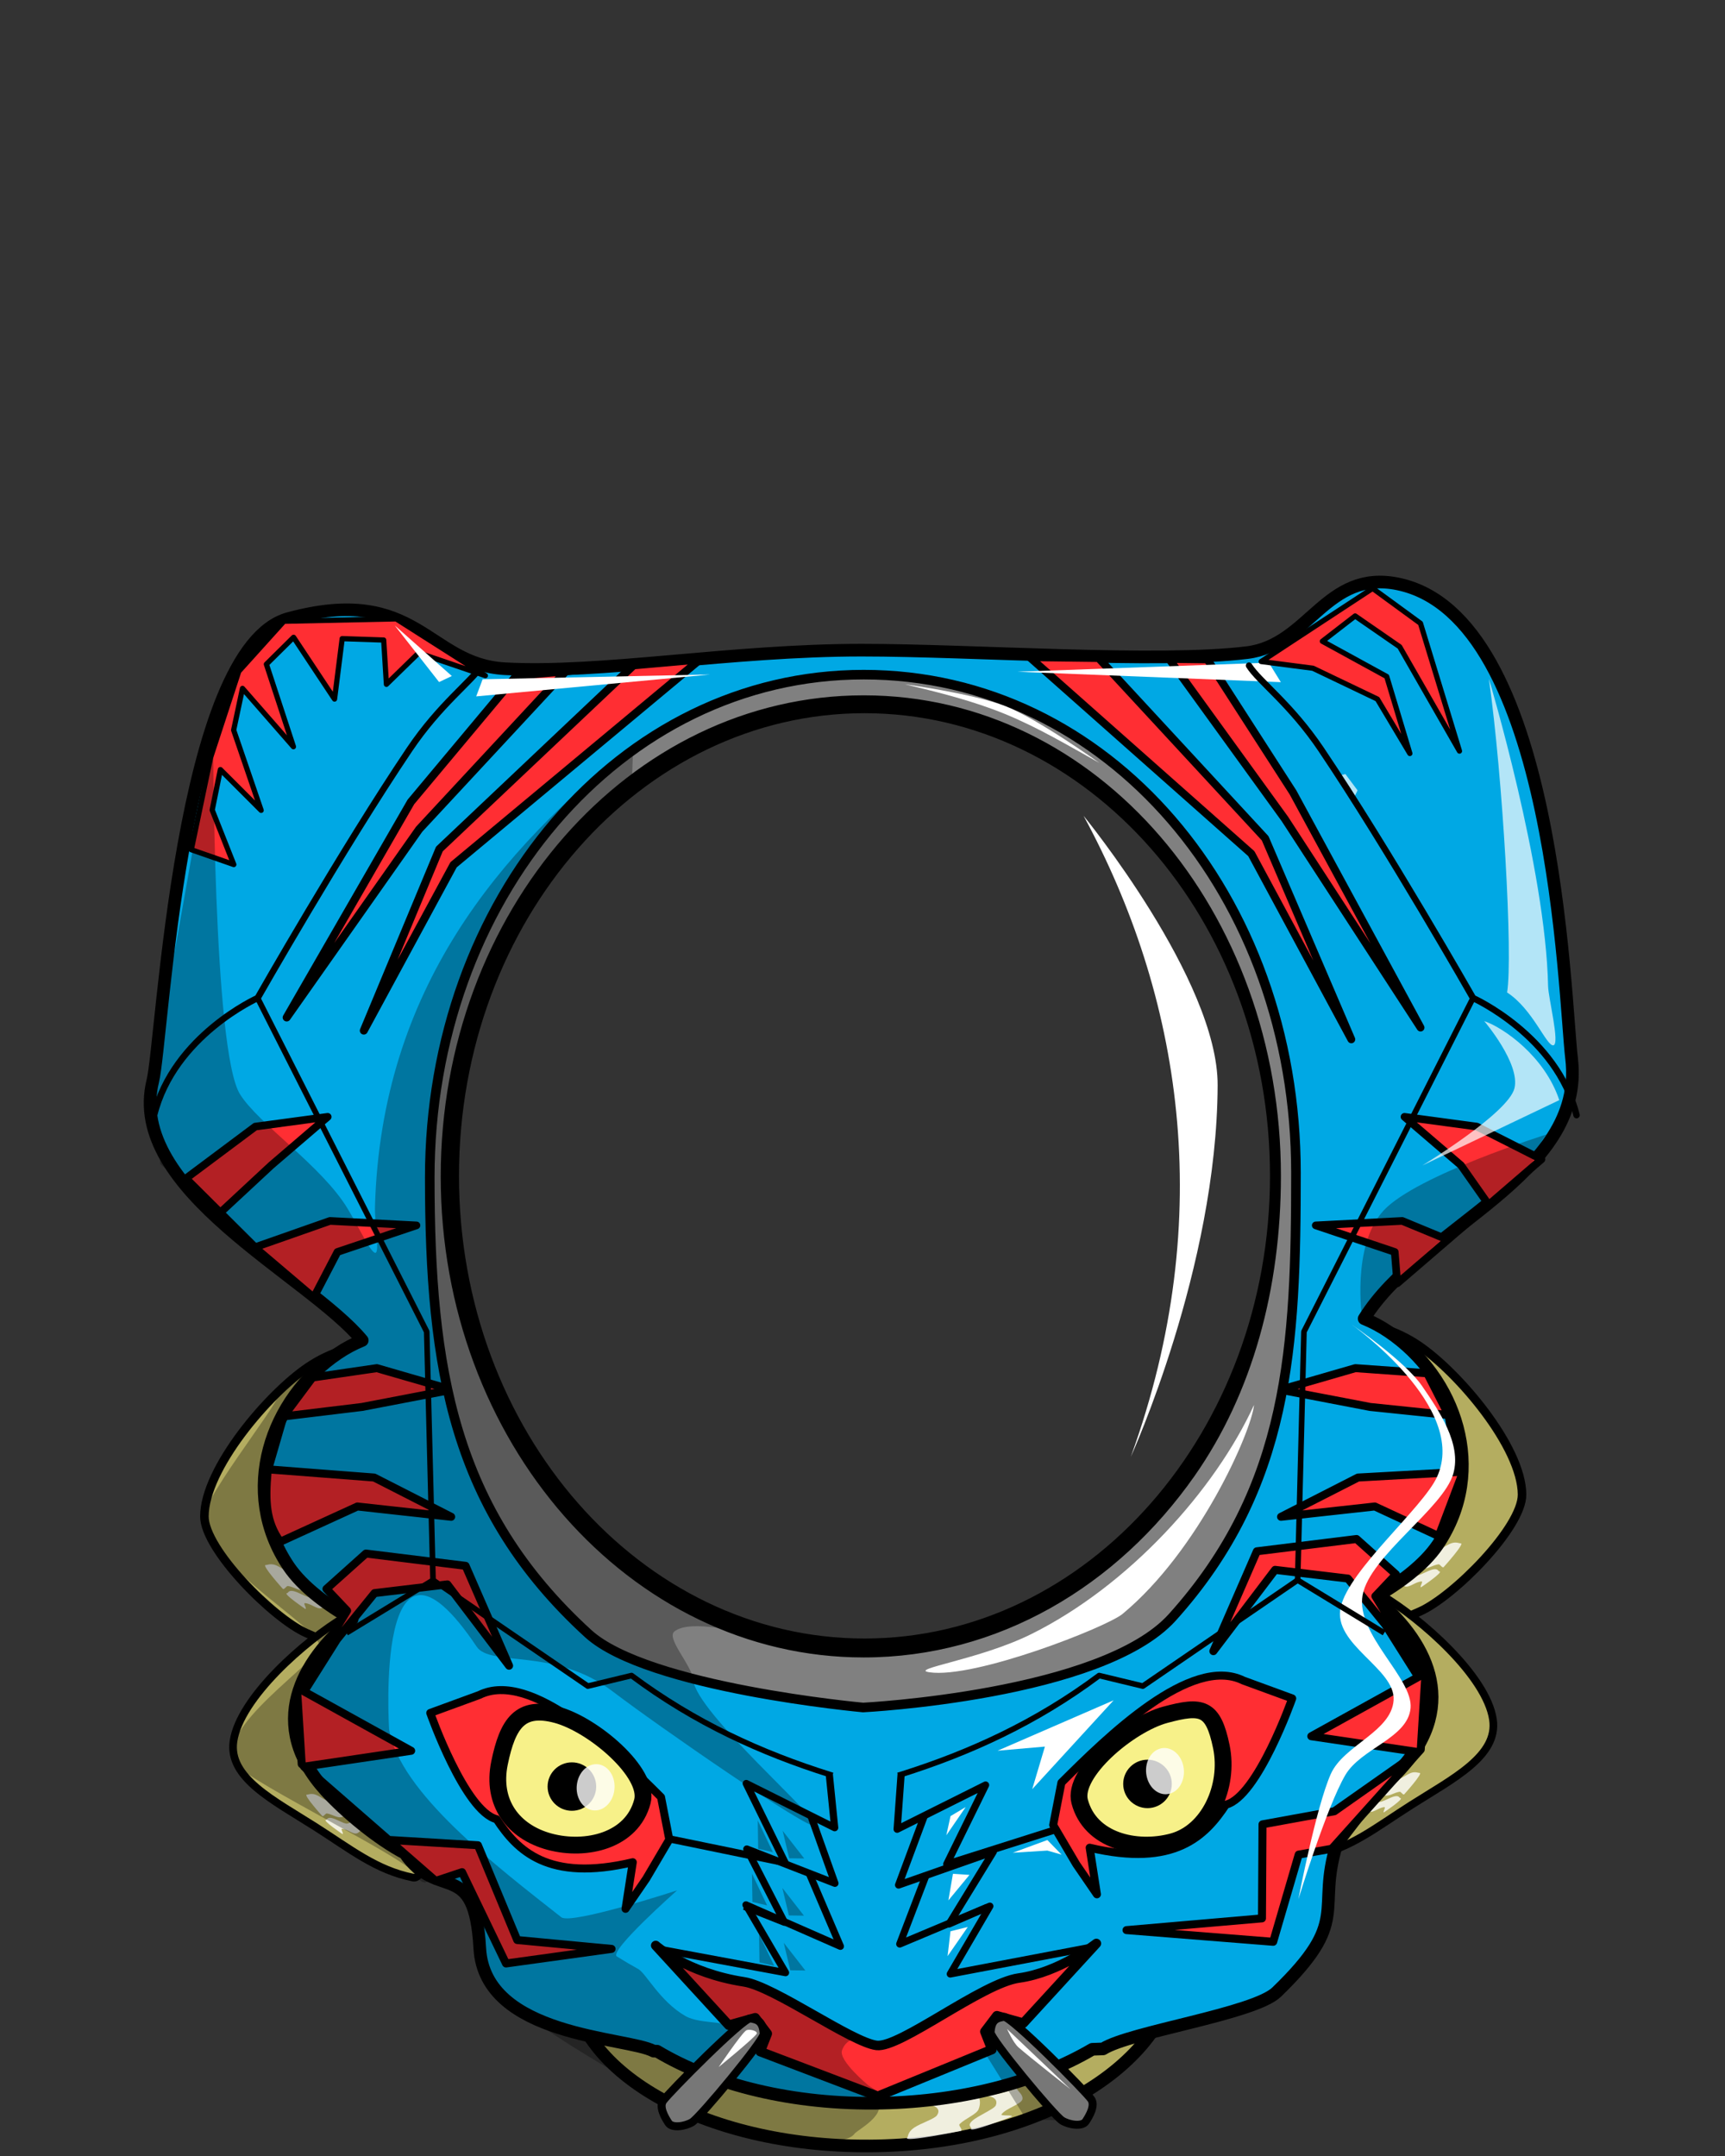 <svg width="2160" height="2700" viewBox="0 0 2160 2700" fill="none" xmlns="http://www.w3.org/2000/svg">
<rect x="0" y="0" width="2160" height="2700" fill="#333333" stroke="none"/>
<g clip-path="url(#clip0_593_3567)">
<path fill-rule="evenodd" clip-rule="evenodd" d="M1777.72 2018.18C1716.37 2045.13 1732.48 2038.12 1681.07 2048.48C1635.24 2057.71 1653.92 1639.13 1732.14 1663.59C1747.43 1668.37 1762.19 1675.37 1776.01 1684.69C1825.93 1718.37 1905.55 1811.84 1905.86 1871.66C1906.08 1913.03 1819.88 1999.66 1777.72 2018.18Z" fill="#B4AD60" stroke="black" stroke-width="10.692" stroke-miterlimit="1.5" stroke-linecap="round" stroke-linejoin="round"/>
<path fill-rule="evenodd" clip-rule="evenodd" d="M1828.97 1932.75C1827.57 1932.9 1823.3 1930.56 1817.29 1932.66C1811.08 1934.83 1803.08 1941.42 1798.95 1941.39C1789.26 1941.29 1790.54 1932.66 1790.54 1932.66C1784.81 1943.1 1778.59 1949.8 1770.16 1959.7C1773.34 1961.98 1777.1 1963.47 1781.38 1964.26C1787 1965.31 1793.91 1960.14 1801.13 1959.03C1803.32 1958.69 1805.16 1963.28 1807.48 1962.78C1807.48 1962.78 1835.22 1932.07 1828.97 1932.75Z" fill="white" fill-opacity="0.8"/>
<path fill-rule="evenodd" clip-rule="evenodd" d="M1802.27 1967.92C1800.87 1967.86 1800.9 1964.16 1794.62 1965.35C1788.13 1966.57 1777.04 1973.8 1772.98 1973.14C1763.48 1971.6 1766.25 1963.25 1766.25 1963.25C1758.78 1972.73 1760.87 1970.11 1750.84 1978.67C1753.57 1981.39 1755.28 1985.3 1759.34 1986.73C1764.68 1988.6 1772.88 1980.53 1780.17 1980.5C1782.38 1980.49 1777.11 1987.9 1779.47 1987.74C1779.47 1987.74 1808.52 1968.18 1802.27 1967.92Z" fill="white" fill-opacity="0.8"/>
<path fill-rule="evenodd" clip-rule="evenodd" d="M1767.21 2260.44C1722.87 2288.62 1690.83 2314.86 1644.69 2324.16C1603.55 2332.44 1620.32 1956.75 1690.52 1978.7C1704.25 1983 1717.03 1990.02 1729.89 1997.64C1779.76 2027.19 1861.29 2098.9 1869.44 2153.31C1876.3 2199.15 1819.08 2227.47 1767.21 2260.44Z" fill="#B4AD60" stroke="black" stroke-width="9.596" stroke-miterlimit="1.5" stroke-linecap="round" stroke-linejoin="round"/>
<path fill-rule="evenodd" clip-rule="evenodd" d="M1777.44 2220.28C1776.18 2220.42 1772.35 2218.32 1766.95 2220.21C1761.37 2222.15 1754.2 2228.07 1750.48 2228.04C1741.79 2227.95 1742.94 2220.21 1742.94 2220.21C1737.8 2229.57 1732.21 2235.59 1724.65 2244.48C1727.5 2246.52 1730.88 2247.86 1734.72 2248.57C1739.76 2249.51 1745.97 2244.87 1752.45 2243.87C1754.41 2243.57 1756.07 2247.69 1758.14 2247.24C1758.14 2247.24 1783.04 2219.67 1777.44 2220.28Z" fill="white" fill-opacity="0.8"/>
<path fill-rule="evenodd" clip-rule="evenodd" d="M1753.47 2251.85C1752.21 2251.8 1752.24 2248.48 1746.6 2249.54C1740.78 2250.64 1730.82 2257.13 1727.18 2256.54C1718.65 2255.15 1721.14 2247.66 1721.14 2247.66C1714.44 2256.17 1716.31 2253.82 1707.31 2261.5C1709.76 2263.94 1711.29 2267.46 1714.94 2268.74C1719.73 2270.42 1727.09 2263.17 1733.64 2263.14C1735.62 2263.14 1730.88 2269.78 1733 2269.64C1733 2269.64 1759.08 2252.09 1753.47 2251.85Z" fill="white" fill-opacity="0.8"/>
<path fill-rule="evenodd" clip-rule="evenodd" d="M384.091 2045.36C445.441 2072.3 429.331 2065.3 480.738 2075.65C526.57 2084.88 507.895 1666.3 429.676 1690.76C414.378 1695.55 399.623 1702.55 385.807 1711.86C335.879 1745.54 256.263 1839.02 255.948 1898.84C255.731 1940.21 341.928 2026.84 384.091 2045.36Z" fill="#B4AD60" stroke="black" stroke-width="10.692" stroke-miterlimit="1.5" stroke-linecap="round" stroke-linejoin="round"/>
<path fill-rule="evenodd" clip-rule="evenodd" d="M332.838 1959.92C334.24 1960.07 338.51 1957.74 344.52 1959.84C350.734 1962 358.732 1968.6 362.867 1968.56C372.552 1968.46 371.271 1959.84 371.271 1959.84C377.003 1970.27 383.224 1976.98 391.654 1986.88C388.474 1989.15 384.709 1990.64 380.43 1991.43C374.811 1992.48 367.901 1987.31 360.682 1986.2C358.497 1985.87 356.649 1990.46 354.337 1989.95C354.337 1989.95 326.592 1959.24 332.838 1959.92Z" fill="white" fill-opacity="0.8"/>
<path fill-rule="evenodd" clip-rule="evenodd" d="M359.547 1995.1C360.948 1995.03 360.915 1991.34 367.192 1992.52C373.681 1993.74 384.777 2000.97 388.836 2000.32C398.337 1998.77 395.558 1990.42 395.558 1990.42C403.03 1999.9 400.94 1997.28 410.974 2005.84C408.245 2008.56 406.537 2012.48 402.475 2013.91C397.133 2015.78 388.934 2007.7 381.639 2007.67C379.432 2007.67 384.705 2015.07 382.343 2014.92C382.343 2014.92 353.288 1995.36 359.547 1995.1Z" fill="white" fill-opacity="0.8"/>
<path fill-rule="evenodd" clip-rule="evenodd" d="M394.601 2287.61C438.94 2315.79 470.982 2342.03 517.122 2351.33C558.258 2359.62 541.496 1983.92 471.291 2005.88C457.561 2010.17 444.787 2017.19 431.918 2024.82C382.053 2054.37 300.524 2126.07 292.373 2180.48C285.508 2226.32 342.729 2254.65 394.601 2287.61Z" fill="#B4AD60" stroke="black" stroke-width="9.596" stroke-miterlimit="1.5" stroke-linecap="round" stroke-linejoin="round"/>
<path fill-rule="evenodd" clip-rule="evenodd" d="M384.376 2247.46C385.635 2247.59 389.467 2245.5 394.861 2247.38C400.439 2249.33 407.617 2255.24 411.329 2255.21C420.021 2255.12 418.871 2247.38 418.871 2247.38C424.016 2256.75 429.6 2262.76 437.166 2271.65C434.312 2273.69 430.932 2275.03 427.092 2275.74C422.049 2276.68 415.847 2272.04 409.368 2271.04C407.406 2270.74 405.748 2274.86 403.672 2274.41C403.672 2274.41 378.77 2246.85 384.376 2247.46Z" fill="white" fill-opacity="0.8"/>
<path fill-rule="evenodd" clip-rule="evenodd" d="M408.348 2279.03C409.605 2278.97 409.576 2275.65 415.209 2276.72C421.034 2277.81 430.994 2284.3 434.636 2283.71C443.164 2282.33 440.67 2274.83 440.67 2274.83C447.376 2283.34 445.5 2280.99 454.506 2288.67C452.057 2291.11 450.524 2294.63 446.878 2295.91C442.084 2297.59 434.724 2290.34 428.177 2290.32C426.195 2290.31 430.928 2296.96 428.809 2296.82C428.809 2296.82 402.731 2279.26 408.348 2279.03Z" fill="white" fill-opacity="0.8"/>
<path fill-rule="evenodd" clip-rule="evenodd" d="M1098.83 2687.31C1308.2 2682.88 1464.77 2581.8 1473.58 2461.59C1475.39 2436.88 1279.55 2514.52 1085.21 2520.21C900.509 2525.61 713.627 2419.12 714.867 2477.66C717.41 2597.8 889.459 2691.75 1098.83 2687.31Z" fill="#B4AD60" stroke="black" stroke-width="15.833" stroke-miterlimit="1.5" stroke-linecap="round" stroke-linejoin="round"/>
<path fill-rule="evenodd" clip-rule="evenodd" d="M1135.97 2677.12C1137.28 2675.69 1136.5 2669.98 1144.59 2664.55C1152.95 2658.93 1170.2 2653.54 1173.24 2649.09C1180.34 2638.65 1164.66 2635.86 1164.66 2635.86C1186.76 2634.75 1202.87 2631.32 1226.09 2627.06C1227.58 2631.58 1227.3 2636.33 1225.43 2641.31C1223.01 2647.84 1209.01 2652.75 1201.69 2659.96C1199.48 2662.14 1205.93 2666.35 1203.33 2668.58C1203.33 2668.58 1130.13 2683.5 1135.97 2677.12Z" fill="white" fill-opacity="0.8"/>
<path fill-rule="evenodd" clip-rule="evenodd" d="M1216.02 2665.48C1216.96 2663.95 1210.63 2662.19 1217.36 2656.03C1224.31 2649.66 1244.97 2641.25 1246.9 2636.59C1251.39 2625.65 1235.06 2624.59 1235.06 2624.59C1256.84 2621.16 1250.8 2622.13 1272.93 2615.51C1275.53 2619.75 1280.93 2623.48 1280.32 2628.53C1279.5 2635.16 1259.57 2640.05 1254.05 2647.86C1252.38 2650.23 1268.97 2648.15 1266.94 2650.61C1266.94 2650.61 1211.76 2672.32 1216.02 2665.48Z" fill="white" fill-opacity="0.8"/>
<path fill-rule="evenodd" clip-rule="evenodd" d="M822.718 2568.75L818.506 2568.66C785.344 2550.77 606.903 2551.11 600.767 2439.89C594.443 2325.29 549.234 2382.6 506.827 2320.77C473.427 2303.36 432.286 2269.32 407.757 2242.34C333.041 2160.18 376.976 2080.4 440.953 2027.8C410.243 2010.52 378.685 1987.17 361.403 1961.53C298.43 1868.1 338.769 1751.79 423.217 1694.83C432.92 1688.28 443.09 1682.89 453.584 1678.59C386.121 1596.9 157.393 1490.25 191.345 1353.66C203.806 1303.52 225.3 811.479 361.284 774.602C522.577 730.868 534.68 832.075 632.224 837.461C751.878 844.06 915.391 814.203 1079.21 814.205C1218.36 814.21 1449.85 831.074 1561.76 817.262C1639.72 807.639 1660.1 712.527 1750.67 731.314C1947.74 772.202 1958.5 1247 1967.92 1325.75C1985.58 1473.27 1779.26 1536.28 1708.16 1651.39C1718.68 1655.69 1728.88 1661.09 1738.6 1667.66C1823.05 1724.62 1863.38 1840.93 1800.41 1934.35C1783.13 1959.99 1751.57 1983.36 1720.87 2000.62C1784.84 2053.23 1828.77 2133.01 1754.05 2215.17C1744.06 2226.16 1731.32 2238.32 1717.44 2250.06C1716.58 2254.44 1674.97 2305.76 1673.8 2309.58C1647.75 2394.3 1692.53 2403.93 1598.51 2494.81C1570.2 2522.18 1414.86 2544.44 1381.17 2565.88L1367.8 2566.35C1300.24 2606.05 1207.31 2631.61 1104.37 2633.79C993.465 2636.14 893.033 2610.89 822.718 2568.75ZM1082.49 885.241C797.886 885.246 566.82 1148.41 566.82 1472.55C566.819 1796.69 797.886 2059.86 1082.49 2059.86C1367.1 2059.85 1598.17 1796.69 1598.17 1472.55C1598.17 1148.41 1367.1 885.247 1082.49 885.241Z" fill="#00A8E4" stroke="black" stroke-width="15.833" stroke-miterlimit="1.5" stroke-linecap="round" stroke-linejoin="round"/>
<path fill-rule="evenodd" clip-rule="evenodd" d="M1292.51 2240.62L1394.46 2129.32L1249.12 2192.45L1308.41 2187.29L1292.51 2240.62Z" fill="white"/>
<path fill-rule="evenodd" clip-rule="evenodd" d="M1190.24 2274.31L1184.96 2298.39L1209.18 2263.07L1190.24 2274.31Z" fill="white"/>
<path fill-rule="evenodd" clip-rule="evenodd" d="M1193.24 2346.62L1187.55 2379.9L1213.96 2347.96L1193.24 2346.62Z" fill="white"/>
<path fill-rule="evenodd" clip-rule="evenodd" d="M1190.18 2418.55L1211.84 2413.18L1186.54 2449.7L1190.18 2418.55Z" fill="white"/>
<path fill-rule="evenodd" clip-rule="evenodd" d="M1311.48 2304.3L1268.11 2320.23L1311.45 2317.52L1329.27 2322.58L1311.48 2304.3Z" fill="white"/>
<path fill-rule="evenodd" clip-rule="evenodd" d="M980.025 2292.74L1007.05 2327.42L988.191 2327.18L980.025 2292.74Z" fill="black" fill-opacity="0.3"/>
<path fill-rule="evenodd" clip-rule="evenodd" d="M979.654 2364.33L1006.68 2399.01L987.82 2398.77L979.654 2364.33Z" fill="black" fill-opacity="0.3"/>
<path fill-rule="evenodd" clip-rule="evenodd" d="M981.411 2433.03L1008.43 2467.71L989.577 2467.47L981.411 2433.03Z" fill="black" fill-opacity="0.3"/>
<path fill-rule="evenodd" clip-rule="evenodd" d="M941.614 2346.46L960.53 2386.15L942.167 2381.85L941.614 2346.46Z" fill="black" fill-opacity="0.3"/>
<path fill-rule="evenodd" clip-rule="evenodd" d="M948.832 2279.85L967.748 2319.54L949.386 2315.24L948.832 2279.85Z" fill="black" fill-opacity="0.3"/>
<path fill-rule="evenodd" clip-rule="evenodd" d="M950.486 2422.22L969.402 2461.91L951.039 2457.61L950.486 2422.22Z" fill="black" fill-opacity="0.3"/>
<path fill-rule="evenodd" clip-rule="evenodd" d="M408.777 1989.8L458.196 1945.53L583.008 1960.92L637.459 2086.02L560.178 1984.16L468.989 1995.08L421.823 2053.27L380.832 2118.33L514.832 2192.54L380.664 2212.43L478.687 2303.7L598.453 2310.84L647.661 2429.55L765.787 2440.63L633.617 2458.9L578.562 2344.54L545.582 2355.53L377.778 2209.21L372.227 2119.76L434.61 2017.13L408.777 1989.8Z" fill="#FF2E33" stroke="black" stroke-width="10" stroke-miterlimit="1.5" stroke-linecap="round" stroke-linejoin="round"/>
<path fill-rule="evenodd" clip-rule="evenodd" d="M809.195 2352.67L838.06 2303.65L827.739 2250.63C770.366 2193.37 665.529 2090.33 600.075 2122.7L538.75 2145.15C538.75 2145.15 582.083 2268.4 621.823 2278.23C647.592 2317.27 685.974 2357.29 792.355 2332.09L783.28 2390.46L809.195 2352.67Z" fill="#FF2E33" stroke="black" stroke-width="10" stroke-miterlimit="2" stroke-linejoin="round"/>
<path fill-rule="evenodd" clip-rule="evenodd" d="M1511.87 825.824L1619.01 992.271L1778.78 1286.87L1608.88 1025.58L1463.91 825.227L1375.55 824.127L1584.2 1049.83L1692.1 1301.61L1566.88 1069.07L1289.31 823.057L1511.87 825.824Z" fill="#FF2E33" stroke="black" stroke-width="9.759" stroke-miterlimit="1.5" stroke-linecap="round" stroke-linejoin="round"/>
<path fill-rule="evenodd" clip-rule="evenodd" d="M1930.18 1451.81L1849.32 1410.86L1758.68 1398.63L1829.39 1459.3L1864.06 1508.68L1813 1552.62L1755.82 1528.99L1647.54 1534.57L1746.45 1567.85L1749.65 1607.11L1930.18 1451.81Z" fill="#FF2E33" stroke="black" stroke-width="9.579" stroke-miterlimit="1.5" stroke-linecap="round" stroke-linejoin="round"/>
<path fill-rule="evenodd" clip-rule="evenodd" d="M1787.13 1719.78L1697.15 1713.36L1603.52 1740.44L1715.64 1761.95L1813.88 1772.12L1824.96 1843.44L1700.49 1850.34L1604.08 1899.52L1721.49 1886.59L1801.51 1923.75L1830.48 1847.1L1813.88 1772.12L1787.13 1719.78Z" fill="#FF2E33"/>
<path d="M1813.88 1772.12L1715.64 1761.95L1603.52 1740.44L1697.15 1713.36L1787.13 1719.78L1813.88 1772.12ZM1813.88 1772.12L1824.96 1843.44L1700.49 1850.34L1604.08 1899.52L1721.49 1886.59L1801.51 1923.75L1830.48 1847.1L1813.88 1772.12Z" stroke="black" stroke-width="10" stroke-miterlimit="1.5" stroke-linecap="round" stroke-linejoin="round"/>
<path fill-rule="evenodd" clip-rule="evenodd" d="M1273.91 841.24L1588.73 829.842L1603.84 854.279L1273.91 841.24Z" fill="white"/>
<path fill-rule="evenodd" clip-rule="evenodd" d="M1684.68 969.404L1677.63 971.051L1696.38 996.979L1699.9 989.802L1684.68 969.404Z" fill="white" fill-opacity="0.7"/>
<path fill-rule="evenodd" clip-rule="evenodd" d="M1864.34 849.908C1881.72 973.429 1894.67 1197.57 1887.14 1242.9C1919.4 1263.74 1936.51 1310.4 1945.06 1309.07C1953.62 1307.73 1938.78 1250.02 1938.48 1234.89C1935.56 1087.7 1864.34 849.908 1864.34 849.908Z" fill="white" fill-opacity="0.7"/>
<path fill-rule="evenodd" clip-rule="evenodd" d="M1858.52 1278.75C1882.41 1286.84 1934.15 1322.59 1952.49 1377.73L1780.89 1459.61C1780.89 1459.61 1888.84 1394.02 1896.38 1362.8C1903.85 1331.89 1858.52 1278.75 1858.52 1278.75Z" fill="white" fill-opacity="0.7"/>
<path fill-rule="evenodd" clip-rule="evenodd" d="M1936.59 1420.68C1936.59 1420.68 1773.6 1471.72 1732.66 1515.8C1691.72 1559.88 1705.77 1652.36 1705.77 1652.36C1758.08 1586.47 1825.37 1537.15 1913.12 1460.78C1929.45 1446.57 1921.52 1437.65 1936.59 1420.68Z" fill="black" fill-opacity="0.3"/>
<path fill-rule="evenodd" clip-rule="evenodd" d="M232.868 1475.74L319.686 1410.85L410.329 1398.63L339.619 1459.29L272.197 1521.97L319.491 1561.89L413.196 1528.99L521.476 1534.57L422.56 1567.84L392.882 1624.85L323.441 1565.83L232.868 1475.74Z" fill="#FF2E33" stroke="black" stroke-width="9.579" stroke-miterlimit="1.5" stroke-linecap="round" stroke-linejoin="round"/>
<path fill-rule="evenodd" clip-rule="evenodd" d="M391.341 1725.08L471.863 1713.36L565.492 1740.44L453.374 1761.95L354.984 1773.85L335.774 1840.11L468.515 1850.34L564.935 1899.52L447.523 1886.6L350.886 1930.81C332.98 1905.54 331.745 1880.56 335.16 1842.23L354.984 1773.85L391.341 1725.08Z" fill="#FF2E33"/>
<path d="M354.984 1773.85L453.374 1761.95L565.492 1740.44L471.863 1713.36L391.341 1725.08L354.984 1773.85ZM354.984 1773.85L335.774 1840.11L468.515 1850.34L564.935 1899.52L447.523 1886.6L350.886 1930.81C332.98 1905.54 331.745 1880.56 335.16 1842.23L354.984 1773.85Z" stroke="black" stroke-width="10" stroke-miterlimit="1.5" stroke-linecap="round" stroke-linejoin="round"/>
<path fill-rule="evenodd" clip-rule="evenodd" d="M1748.03 1971.59L1698.61 1927.32L1573.8 1942.71L1519.35 2067.81L1596.63 1965.95L1687.82 1976.87L1734.98 2035.06L1775.97 2100.12L1641.97 2174.33L1776.14 2194.21L1670.86 2268.27L1580.87 2284.65L1580.22 2402.42L1410.57 2417.12L1594.25 2431.76L1626.18 2322.53L1667.66 2315.21L1779.03 2191L1784.58 2101.55L1722.2 1998.91L1748.03 1971.59Z" fill="#FF2E33" stroke="black" stroke-width="10" stroke-miterlimit="1.5" stroke-linecap="round" stroke-linejoin="round"/>
<path fill-rule="evenodd" clip-rule="evenodd" d="M1799.29 1849.81C1839.5 1762.61 1692.37 1658.62 1692.37 1658.62C1692.37 1658.62 1759.47 1704.62 1780.7 1735.77C1801.94 1766.91 1830.41 1808.13 1819.79 1845.47C1807.37 1889.12 1715.14 1948.66 1706.22 1997.63C1697.3 2046.6 1769.87 2101.72 1766.26 2139.27C1762.65 2176.82 1704.32 2189.31 1684.59 2222.92C1661.17 2262.79 1625.76 2378.52 1625.76 2378.52C1625.76 2378.52 1648.04 2262.94 1666.35 2221.67C1682.37 2185.56 1742.13 2168.8 1745.03 2129.39C1747.96 2089.63 1668.18 2059.49 1678.79 2012.64C1689.4 1965.79 1781.6 1888.15 1799.29 1849.81Z" fill="white"/>
<path fill-rule="evenodd" clip-rule="evenodd" d="M646.732 846.12L514.509 1004.29L358.972 1274.22L524.893 1038.42L708.481 840.68L793.336 833.204L550.175 1063.27L455.544 1290.64L567.922 1082.99L876.591 825.871L646.732 846.12Z" fill="#FF2E33" stroke="black" stroke-width="10" stroke-miterlimit="1.5" stroke-linecap="round" stroke-linejoin="round"/>
<path fill-rule="evenodd" clip-rule="evenodd" d="M355.549 778.011L496.069 775.019L607.72 846.119L524.163 817.698L483.874 856.982L480.438 801.527L428.477 799.786L418.909 875.456L367.627 798.115L333.559 831.806L367.436 935.116L303.651 862.114L292.579 914.304L326.998 1014.81L275.96 963.78L265.719 1014.42L292.747 1082.68L239.536 1064.11L263.663 948.743L298.995 840.713L355.549 778.011Z" fill="#FF2E33" stroke="black" stroke-width="6.543" stroke-miterlimit="1.5" stroke-linecap="round" stroke-linejoin="round"/>
<path fill-rule="evenodd" clip-rule="evenodd" d="M494.232 783.199L565.783 846.587L549.812 854.155L494.232 783.199Z" fill="white"/>
<path fill-rule="evenodd" clip-rule="evenodd" d="M1718.76 736.822L1778.68 780.588L1827.51 940.6L1752.64 809.95L1696.86 771.386L1655.85 803.088L1736.4 847.198L1765.38 943.596L1724.73 875.486L1644.07 836.867L1579.24 828.437L1718.76 736.822Z" fill="#FF2E33" stroke="black" stroke-width="6.543" stroke-miterlimit="1.5" stroke-linecap="round" stroke-linejoin="round"/>
<path fill-rule="evenodd" clip-rule="evenodd" d="M604.32 850.688L596.293 872.107L889.34 844.674L604.32 850.688Z" fill="white"/>
<path fill-rule="evenodd" clip-rule="evenodd" d="M1081.47 844.879C1387.48 844.879 1622.77 1121.3 1622.77 1468.61C1622.77 1685.65 1614.85 1862.21 1467.97 2025.37C1379.82 2123.3 1080.74 2138.34 1080.74 2138.34C1080.74 2138.34 811.007 2113.9 736.449 2045.74C567.657 1891.41 538.13 1715.45 538.13 1474.55C538.13 1127.25 775.465 844.879 1081.47 844.879ZM1081.47 876.776C791.892 876.776 557.859 1144.55 557.859 1473.21C557.859 1801.88 791.892 2069.65 1081.47 2069.65C1247.38 2069.65 1395.05 1981.75 1490.93 1844.87C1562.39 1742.83 1597.93 1612.98 1597.93 1472.62C1597.93 1143.95 1371.05 876.776 1081.47 876.776Z" fill="#808080" stroke="black" stroke-width="12.002" stroke-miterlimit="2" stroke-linejoin="round"/>
<path fill-rule="evenodd" clip-rule="evenodd" d="M1132.81 856.861C1176.1 867.191 1218.91 877.962 1258.36 894.115C1299.8 911.088 1337.72 933.708 1376.65 955.449C1376.65 955.449 1299.88 900.316 1258.74 884.328C1217.85 868.435 1132.81 856.861 1132.81 856.861Z" fill="white"/>
<path fill-rule="evenodd" clip-rule="evenodd" d="M596.908 2062.18C468.468 1870.74 487.195 2165.4 487.195 2165.4C499.982 2244.45 621.889 2337.27 702.842 2401.01C715.166 2410.72 847.847 2367.36 847.847 2367.36C847.847 2367.36 761.795 2443.47 772.419 2450.1C781.708 2455.89 790.719 2461.19 799.331 2465.94C808.8 2471.16 826.175 2506.12 857.991 2524.59C878.53 2536.52 918.305 2528.34 921.554 2545.22C923.411 2554.86 1031.26 2590.68 1089.11 2623.78C1122.44 2642.85 1073.93 2666.68 1069.93 2672.21C1047.93 2702.62 846.853 2646.38 843.631 2636.09C843.631 2636.09 705.195 2563.11 636.35 2506.6C594.924 2472.6 610.192 2393.28 576.595 2368.98C526.932 2333.06 541.439 2376.78 517.027 2344.84C511.088 2328.64 314.039 2232.48 296.511 2210.49C261.823 2166.98 404.175 2078.31 400.165 2060.53C394.773 2036.62 279.158 1970.93 253.221 1910.39C243.694 1888.15 348.895 1759.66 349.654 1744.77C350.652 1725.18 457.446 1696.27 458.486 1676.26L200.935 1457.92L187.89 1361.48C196.379 1321.25 266.937 919.332 266.937 919.332C266.937 919.332 266.532 1315.93 300.526 1370.33C323.92 1407.77 403.073 1460.23 435.251 1513.55C449.006 1536.35 464.286 1569.33 469.999 1568.95C475.713 1568.59 469.01 1530.07 469.532 1511.34C477.162 1237.65 626.645 1064.31 792.938 932.381L791.189 980.06C628.297 1090.35 562.825 1285.84 566.898 1542.15C589.34 1693.39 649.27 1818.95 739.995 1912.07C794.238 1967.74 859.278 2007.99 934.486 2045.82C934.486 2045.82 864.103 2026.79 844.368 2043.18C833.979 2051.81 866.582 2085.91 868.034 2103.8C871.331 2144.45 1029.09 2279.83 1020.91 2286.64C1013.48 2292.81 821.345 2159.62 767.539 2118.46C694.741 2062.77 614.151 2087.88 596.908 2062.18Z" fill="black" fill-opacity="0.3"/>
<path d="M603.112 833.545C590.475 853.581 551.116 881.608 512.75 938.6C428.731 1063.41 322.605 1249.86 322.605 1249.86C322.605 1249.86 217.621 1296.96 192.981 1396.56" stroke="black" stroke-width="8" stroke-miterlimit="1.5" stroke-linecap="round" stroke-linejoin="round"/>
<path d="M322.605 1249.86L534.328 1667.65L542.24 1978.82L436.807 2043.09" stroke="black" stroke-width="7" stroke-miterlimit="1.5" stroke-linecap="square" stroke-linejoin="round"/>
<path d="M542.24 1978.82L736.084 2111.53L790.788 2098.33C870.125 2157.59 953.556 2195.39 1039.07 2222.3" stroke="black" stroke-width="7" stroke-miterlimit="1.5" stroke-linecap="square" stroke-linejoin="round"/>
<path d="M1563.99 833.545C1576.63 853.581 1615.99 881.608 1654.35 938.6C1738.37 1063.41 1844.5 1249.86 1844.5 1249.86C1844.5 1249.86 1949.48 1296.96 1974.12 1396.56" stroke="black" stroke-width="8" stroke-miterlimit="1.5" stroke-linecap="round" stroke-linejoin="round"/>
<path d="M1844.5 1249.86L1632.77 1667.65L1624.86 1978.82L1730.3 2043.09" stroke="black" stroke-width="7" stroke-miterlimit="1.5" stroke-linecap="square" stroke-linejoin="round"/>
<path d="M1624.86 1978.82L1431.02 2111.53L1376.31 2098.33C1296.98 2157.59 1213.55 2195.39 1128.03 2222.3" stroke="black" stroke-width="7" stroke-miterlimit="1.5" stroke-linecap="square" stroke-linejoin="round"/>
<path fill-rule="evenodd" clip-rule="evenodd" d="M1570.28 1759.38C1566.86 1793.26 1501.25 1941.97 1405.64 2021.14C1385.6 2037.74 1220.19 2102.68 1163.69 2094.2C1137.21 2090.23 1226.56 2078.48 1290.93 2046.61C1413.04 1986.16 1521.11 1866.59 1570.28 1759.38Z" fill="white"/>
<path d="M843.814 2304.01L983.08 2332.66L934.411 2233.53L1045.16 2288.85L1038.74 2225.31" stroke="black" stroke-width="8.999" stroke-miterlimit="1.5" stroke-linecap="square" stroke-linejoin="round"/>
<path d="M1316.66 2292.97L1185.45 2334.58L1234.12 2235.45L1123.38 2290.77L1128.17 2224.49" stroke="black" stroke-width="8.999" stroke-miterlimit="1.5" stroke-linecap="square" stroke-linejoin="round"/>
<path d="M936.246 2389.03L982.21 2407.25L935.128 2315.56L1045.47 2358.49L1017.1 2278.87" stroke="black" stroke-width="8.982" stroke-miterlimit="1.5" stroke-linecap="square" stroke-linejoin="round"/>
<path d="M1232.09 2390.38L1188.45 2409.39L1243.8 2319.02L1125.18 2360.63L1156.29 2277.06" stroke="black" stroke-width="8.982" stroke-miterlimit="1.5" stroke-linecap="square" stroke-linejoin="round"/>
<path d="M826.403 2441.17L983.659 2470.41L934.06 2385.49L1052.33 2437.4L1014.75 2349.5" stroke="black" stroke-width="8.929" stroke-miterlimit="1.5" stroke-linecap="square" stroke-linejoin="round"/>
<path d="M1366.84 2438.44L1189.9 2472.06L1239.5 2387.13L1126.63 2434.53L1158.64 2350.81" stroke="black" stroke-width="8.929" stroke-miterlimit="1.5" stroke-linecap="square" stroke-linejoin="round"/>
<path fill-rule="evenodd" clip-rule="evenodd" d="M1099.11 2625.26L951.91 2569.24L960.733 2546.78L945.669 2526.89L912.561 2536.17L821.085 2436.39C821.085 2436.39 859.851 2470.9 931.78 2481.93C969.207 2487.67 1066.08 2557.5 1097.62 2561.5C1126.77 2565.19 1229.64 2483.51 1275.83 2477.13C1326.78 2470.08 1372.86 2433.84 1372.86 2433.84L1281.38 2533.62L1248.27 2524.33L1233.21 2544.22L1242.03 2566.69L1099.11 2625.26Z" fill="#FF2E33" stroke="black" stroke-width="11.937" stroke-miterlimit="1.5" stroke-linecap="square" stroke-linejoin="round"/>
<path fill-rule="evenodd" clip-rule="evenodd" d="M842.538 2455.5L949.352 2487.22L1070.83 2552.67C1070.83 2552.67 1058.86 2554.66 1054.34 2567.66C1049.82 2580.66 1087.44 2611.64 1087.44 2611.64L1106.57 2623.83L1241.78 2564.66L1255.74 2568.27L1351.74 2656.23L1284.91 2654.1L1233.69 2571.67L1106.57 2623.83L953.921 2570.23L842.538 2455.5Z" fill="black" fill-opacity="0.3"/>
<path fill-rule="evenodd" clip-rule="evenodd" d="M1256.98 2525.74C1248.58 2527.26 1241.43 2528.7 1240.38 2545.1C1239.87 2553.13 1319.49 2649.11 1329.89 2655.67C1338.27 2660.95 1355 2663.67 1359.56 2656.71C1364.13 2649.74 1371.75 2636.77 1366.34 2628.92C1359.4 2618.87 1265.6 2524.19 1256.98 2525.74Z" fill="#777777" stroke="black" stroke-width="10" stroke-miterlimit="1.5" stroke-linecap="square" stroke-linejoin="round"/>
<path fill-rule="evenodd" clip-rule="evenodd" d="M939.689 2527.67C948.089 2529.19 955.239 2530.63 956.289 2547.03C956.799 2555.06 877.179 2651.03 866.779 2657.59C858.399 2662.87 841.669 2665.6 837.109 2658.64C832.539 2651.67 824.919 2638.7 830.329 2630.85C837.269 2620.8 931.069 2526.12 939.689 2527.67Z" fill="#777777" stroke="black" stroke-width="10" stroke-miterlimit="1.5" stroke-linecap="square" stroke-linejoin="round"/>
<path fill-rule="evenodd" clip-rule="evenodd" d="M933.811 2543.1C926.479 2549.25 899.875 2588.65 899.875 2588.65C899.875 2588.65 942.183 2554.13 947.271 2547.29C950.073 2543.51 937.41 2540.08 933.811 2543.1Z" fill="white"/>
<path fill-rule="evenodd" clip-rule="evenodd" d="M1261.02 2540.96L1340.44 2616.43C1340.44 2616.43 1289.1 2576.08 1275.3 2563.94C1268.53 2557.98 1261.02 2540.96 1261.02 2540.96Z" fill="white"/>
<path fill-rule="evenodd" clip-rule="evenodd" d="M697.027 2147.42C742.526 2159.65 813.833 2219.99 804.356 2256.04C791.412 2305.36 733.746 2318.65 688.209 2306.41C642.709 2294.17 615.206 2257.72 625.489 2207.74C635.762 2157.8 651.49 2135.17 697.027 2147.42Z" fill="#F7F189" stroke="black" stroke-width="21.047" stroke-miterlimit="1.5" stroke-linecap="round" stroke-linejoin="round"/>
<path d="M716.108 2267.69C732.913 2267.69 746.536 2254.11 746.536 2237.36C746.536 2220.6 732.913 2207.03 716.108 2207.03C699.304 2207.03 685.681 2220.6 685.681 2237.36C685.681 2254.11 699.304 2267.69 716.108 2267.69Z" fill="black"/>
<path d="M739.991 2266.57C752.701 2269.99 765.611 2260.09 768.826 2244.47C772.04 2228.84 764.343 2213.4 751.633 2209.98C738.923 2206.57 726.013 2216.46 722.799 2232.09C719.584 2247.72 727.281 2263.15 739.991 2266.57Z" fill="white" fill-opacity="0.8"/>
<path fill-rule="evenodd" clip-rule="evenodd" d="M1347.62 2334.5L1318.76 2285.48L1329.08 2232.46C1386.45 2175.2 1491.29 2072.16 1556.74 2104.53L1618.07 2126.98C1618.07 2126.98 1574.73 2250.23 1534.99 2260.06C1509.22 2299.1 1470.84 2339.12 1364.46 2313.92L1373.54 2372.29L1347.62 2334.5Z" fill="#FF2E33" stroke="black" stroke-width="10.016" stroke-miterlimit="2" stroke-linejoin="round"/>
<path fill-rule="evenodd" clip-rule="evenodd" d="M1459.27 2147.42C1413.77 2159.65 1342.46 2219.99 1351.94 2256.04C1364.88 2305.36 1422.55 2318.65 1468.09 2306.41C1513.59 2294.17 1539.62 2237.38 1529.35 2187.45C1519.08 2137.51 1504.81 2135.17 1459.27 2147.42Z" fill="#F7F189" stroke="black" stroke-width="21.047" stroke-miterlimit="1.5" stroke-linecap="round" stroke-linejoin="round"/>
<path d="M1436.87 2264.37C1453.67 2264.37 1467.29 2250.79 1467.29 2234.04C1467.29 2217.29 1453.67 2203.71 1436.87 2203.71C1420.06 2203.71 1406.44 2217.29 1406.44 2234.04C1406.44 2250.79 1420.06 2264.37 1436.87 2264.37Z" fill="black"/>
<path d="M1464.58 2246.31C1451.87 2249.72 1438.96 2239.83 1435.75 2224.2C1432.54 2208.57 1440.23 2193.14 1452.94 2189.72C1465.65 2186.3 1478.56 2196.2 1481.78 2211.82C1484.99 2227.45 1477.29 2242.89 1464.58 2246.31Z" fill="white" fill-opacity="0.8"/>
<path fill-rule="evenodd" clip-rule="evenodd" d="M1356.8 1021.61C1356.8 1021.61 1525.22 1227.56 1524.7 1359.24C1523.8 1587.83 1415.96 1824.39 1415.96 1824.39C1525.65 1521.86 1477.75 1244.58 1356.8 1021.61Z" fill="white"/>
</g>
<defs>
<clipPath id="clip0_593_3567">
<rect width="2160" height="2700" fill="white"/>
</clipPath>
</defs>
</svg>
